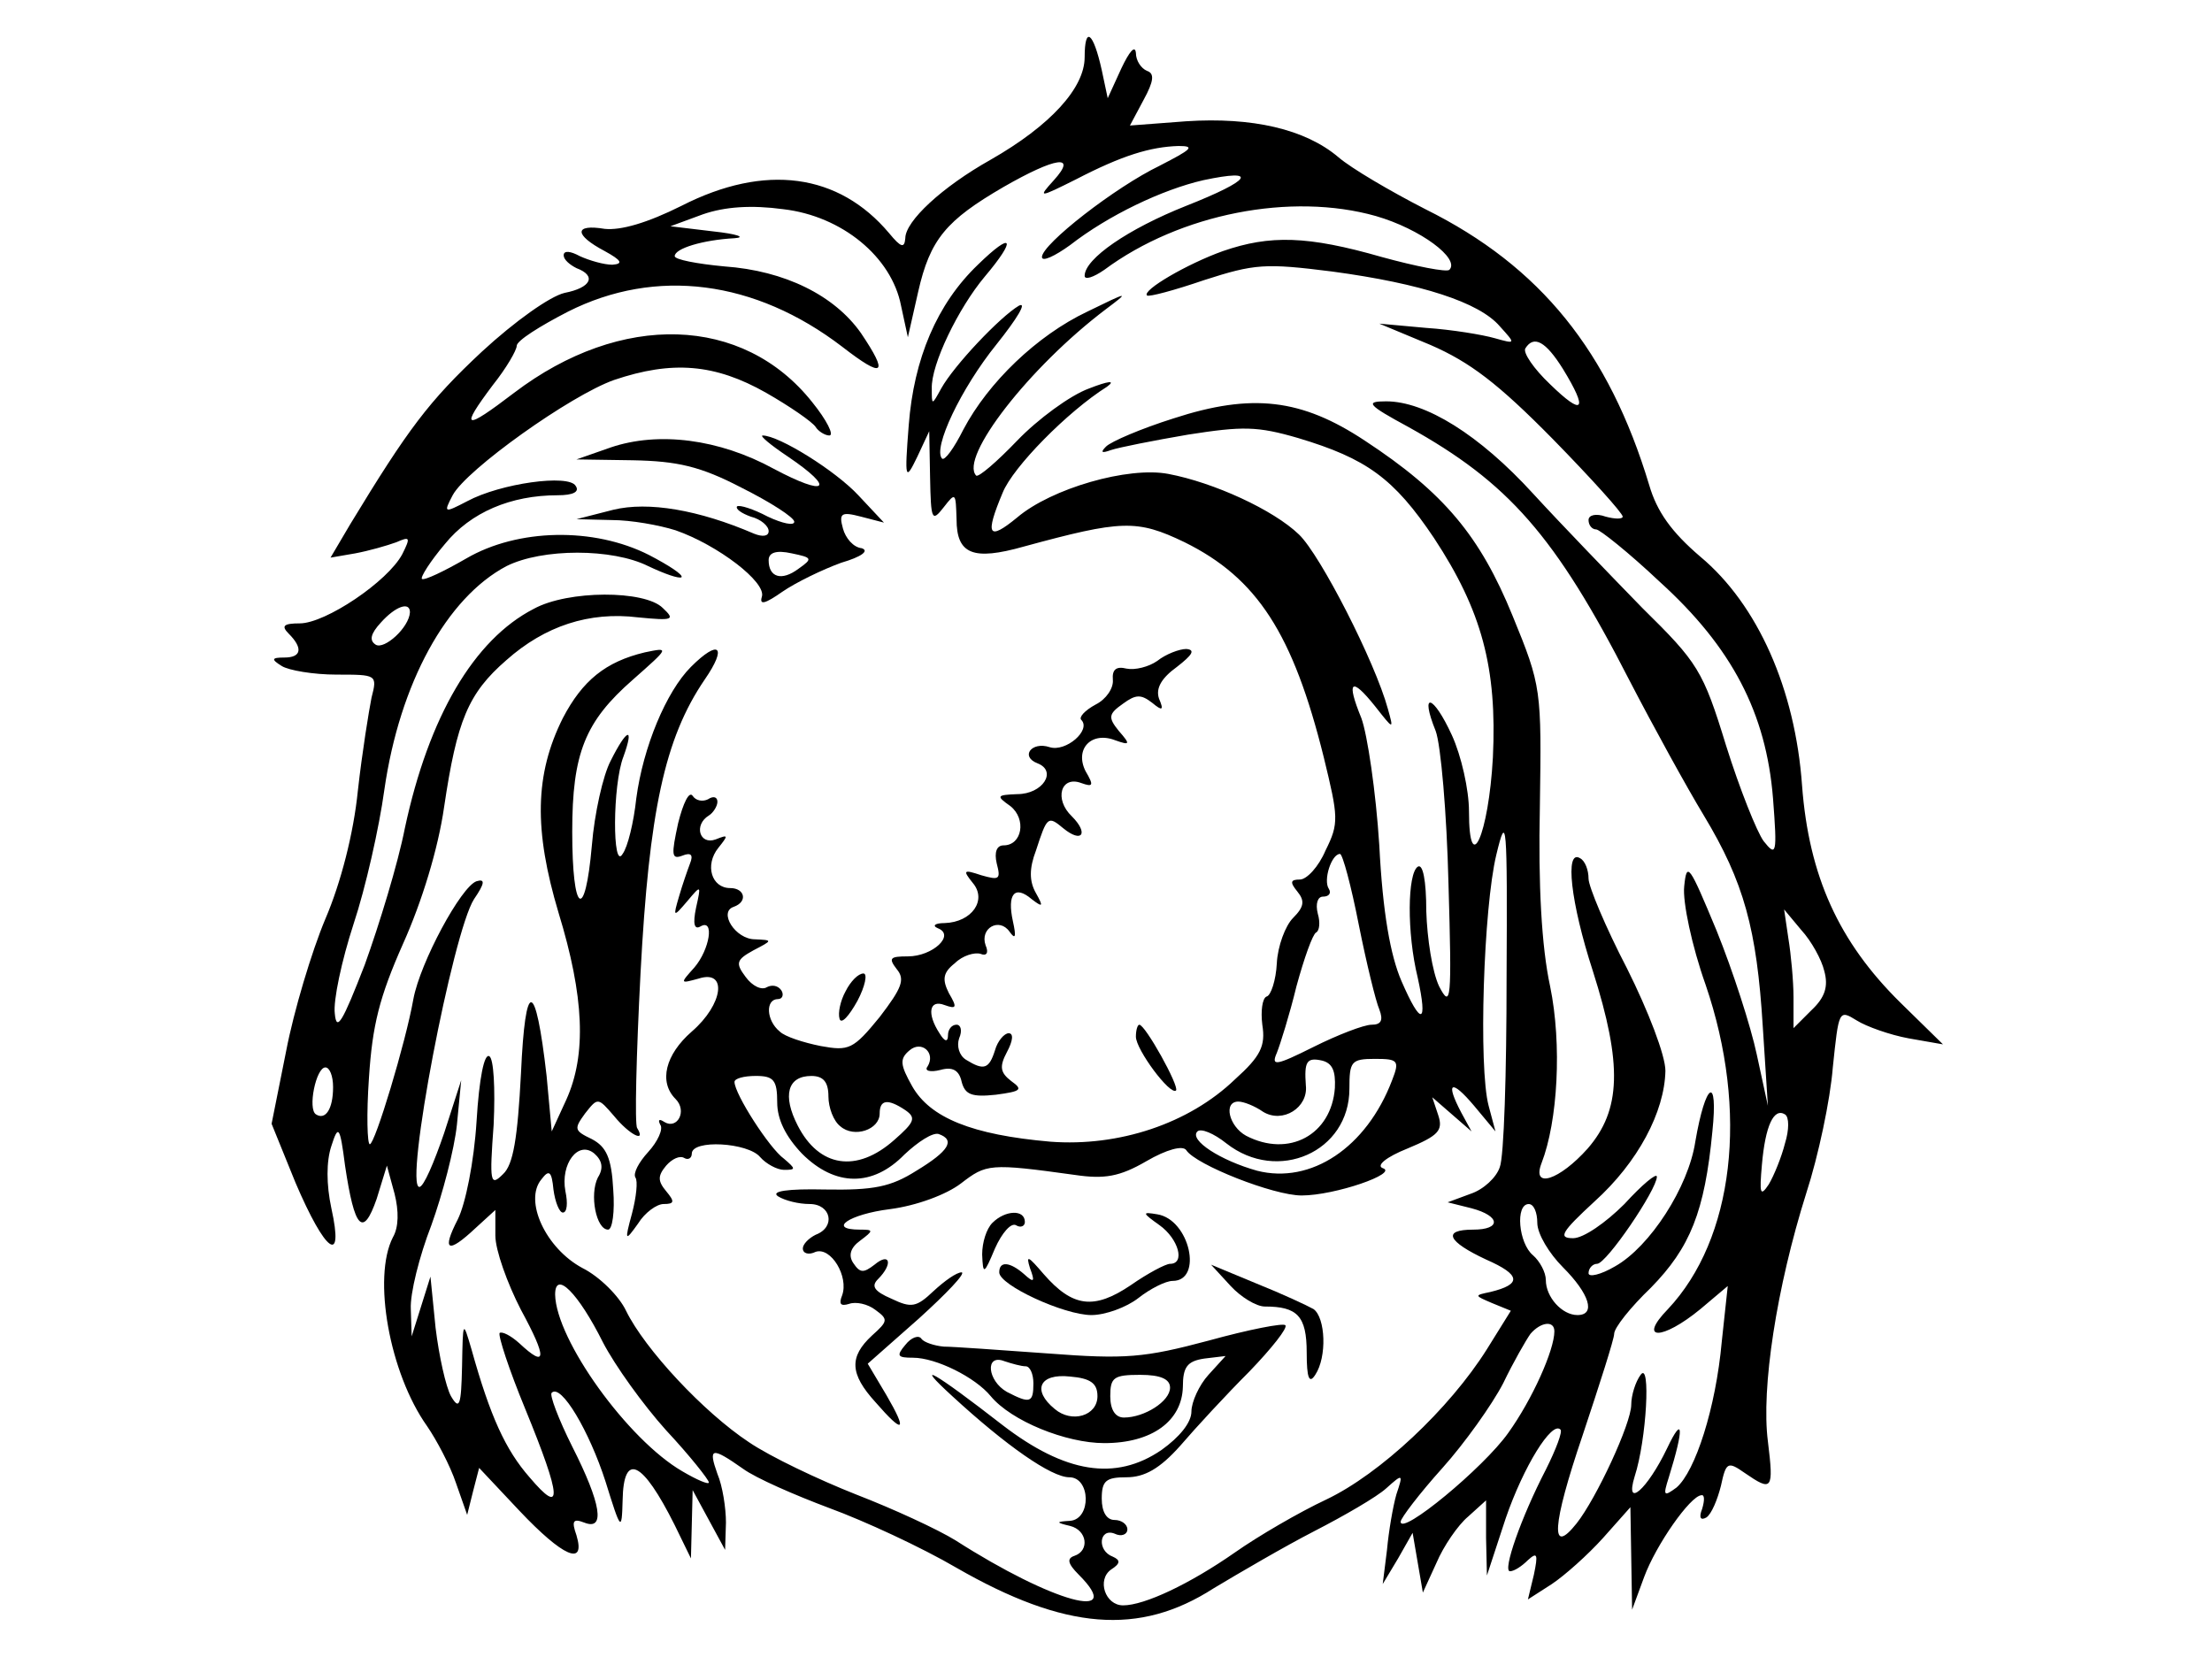 <?xml version="1.0" standalone="no"?>
<!DOCTYPE svg PUBLIC "-//W3C//DTD SVG 20010904//EN"
 "http://www.w3.org/TR/2001/REC-SVG-20010904/DTD/svg10.dtd">
<svg version="1.0" xmlns="http://www.w3.org/2000/svg"
 width="259pt" height="194pt" viewBox="0 0 259 194"
 preserveAspectRatio="xMidYMid meet">
<g transform="translate(0,194) scale(0.1,-0.1)"
fill="#000000" stroke="none">
<path d="M1270 1873 c0 -36 -40 -80 -110 -120 -57 -32 -100 -72 -100 -92 -1
-12 -5 -11 -19 6 -59 70 -145 82 -243 32 -40 -20 -71 -29 -90 -27 -36 6 -36
-7 0 -26 20 -11 22 -15 9 -16 -10 0 -27 5 -38 10 -11 6 -19 7 -19 1 0 -5 7
-11 15 -15 24 -9 17 -23 -14 -29 -17 -4 -58 -33 -97 -69 -62 -58 -86 -90 -154
-202 l-23 -39 29 5 c16 3 37 9 48 13 16 7 17 6 7 -14 -17 -32 -90 -81 -120
-81 -19 0 -22 -3 -13 -12 17 -17 15 -28 -5 -28 -15 0 -16 -2 -3 -10 8 -5 37
-10 64 -10 47 0 48 0 41 -27 -3 -15 -11 -64 -16 -109 -5 -50 -20 -108 -38
-150 -16 -38 -37 -108 -46 -155 l-17 -85 28 -69 c35 -82 57 -98 42 -30 -6 28
-6 55 0 73 8 25 10 24 16 -23 11 -74 21 -85 37 -39 l12 39 9 -33 c5 -20 5 -39
-2 -51 -24 -47 -4 -159 40 -221 11 -16 27 -46 34 -67 l13 -37 7 28 7 27 47
-50 c51 -54 78 -66 67 -29 -6 17 -4 20 9 15 25 -10 20 22 -14 89 -16 32 -27
61 -24 63 11 11 44 -45 63 -104 18 -58 19 -59 20 -22 1 57 23 47 61 -29 l19
-39 1 40 1 40 19 -35 19 -35 1 32 c0 17 -4 43 -10 57 -11 31 -7 32 30 6 15
-11 61 -31 101 -46 41 -15 108 -46 149 -70 127 -73 214 -80 301 -24 30 18 83
49 118 67 35 18 73 40 84 50 20 18 20 17 12 -7 -4 -14 -9 -43 -11 -65 l-5 -40
18 30 17 30 6 -35 6 -35 16 35 c8 19 25 44 37 54 l21 19 0 -44 1 -44 22 67
c21 61 54 114 64 104 3 -2 -5 -23 -17 -47 -29 -56 -51 -119 -42 -119 5 0 14 6
21 13 11 10 12 7 7 -17 l-7 -29 28 18 c15 10 42 34 60 54 l32 36 1 -60 1 -60
14 38 c14 38 54 95 67 96 4 1 4 -6 1 -16 -4 -10 -2 -14 5 -10 6 4 13 21 17 37
6 28 8 29 28 15 32 -22 34 -20 27 37 -8 62 10 180 45 291 14 43 28 109 31 147
7 67 7 68 28 55 11 -7 39 -17 61 -21 l40 -7 -50 49 c-72 71 -107 148 -115 254
-8 113 -52 212 -119 268 -34 29 -51 53 -60 84 -47 156 -127 256 -262 323 -41
21 -87 48 -102 61 -39 33 -101 47 -178 42 l-66 -5 16 30 c12 22 13 31 4 34 -7
3 -13 12 -13 21 -1 10 -8 1 -17 -18 l-16 -35 -7 33 c-10 45 -20 52 -20 15z
m88 -127 c-52 -25 -138 -92 -138 -107 0 -6 15 1 33 14 45 35 108 65 156 76 66
14 56 0 -20 -30 -68 -27 -119 -62 -119 -82 0 -5 10 -2 23 7 89 66 219 91 318
63 52 -15 99 -50 86 -63 -3 -3 -39 4 -79 15 -87 25 -131 26 -186 7 -42 -15
-95 -46 -89 -52 2 -2 32 6 67 18 59 19 71 20 150 10 104 -14 172 -36 196 -64
19 -21 19 -21 -6 -14 -14 4 -50 10 -80 12 l-55 5 60 -25 c46 -20 79 -45 143
-110 45 -46 82 -87 82 -91 0 -3 -9 -3 -20 0 -11 4 -20 2 -20 -4 0 -6 4 -11 9
-11 4 0 38 -27 74 -61 85 -77 125 -154 133 -254 5 -65 4 -69 -11 -50 -8 11
-28 61 -44 112 -27 88 -33 97 -98 161 -37 38 -95 98 -128 134 -63 69 -126 108
-172 108 -25 0 -22 -4 26 -30 117 -65 172 -127 259 -297 28 -54 67 -125 87
-158 47 -78 62 -133 69 -247 l6 -93 -13 60 c-7 33 -28 98 -47 145 -32 77 -35
82 -38 52 -2 -18 9 -70 25 -115 51 -149 33 -298 -44 -380 -36 -37 -7 -37 38 0
l32 27 -7 -65 c-7 -78 -31 -152 -53 -171 -15 -11 -16 -10 -9 12 18 58 17 74
-2 34 -23 -48 -50 -72 -38 -33 14 43 19 136 7 119 -6 -8 -11 -24 -11 -35 0
-22 -41 -110 -64 -139 -31 -39 -29 -3 7 103 20 60 37 113 37 119 0 7 19 31 43
54 46 47 63 89 72 183 7 67 -8 58 -20 -12 -8 -53 -53 -123 -94 -146 -17 -10
-31 -13 -31 -8 0 6 5 11 10 11 11 0 70 87 70 102 0 5 -17 -9 -38 -32 -22 -22
-48 -40 -60 -40 -18 0 -14 7 25 43 51 46 82 105 83 153 0 18 -20 70 -45 120
-25 48 -45 96 -45 105 0 10 -4 21 -10 24 -18 11 -11 -52 15 -132 35 -110 33
-163 -6 -208 -33 -37 -66 -48 -54 -17 19 49 24 139 10 207 -10 46 -14 119 -12
210 2 138 2 141 -32 224 -38 93 -80 144 -173 205 -74 49 -132 56 -224 26 -38
-12 -73 -27 -79 -33 -7 -7 -5 -8 6 -4 9 3 49 11 90 18 64 10 81 10 129 -4 80
-24 112 -47 159 -117 56 -85 74 -152 69 -257 -5 -91 -28 -142 -28 -63 0 25 -9
65 -20 89 -22 48 -38 52 -19 5 6 -16 13 -96 15 -179 4 -137 3 -147 -11 -120
-8 17 -14 56 -15 88 0 36 -4 56 -10 52 -12 -8 -13 -77 0 -130 12 -55 4 -57
-19 -4 -13 30 -22 80 -26 159 -4 63 -14 130 -21 149 -18 44 -12 49 16 14 22
-28 22 -28 15 -3 -15 55 -79 180 -104 204 -30 29 -100 61 -153 71 -47 9 -137
-17 -177 -51 -34 -28 -38 -21 -17 29 12 30 76 95 122 124 11 8 2 7 -21 -2 -22
-8 -60 -36 -84 -61 -24 -25 -45 -43 -48 -41 -20 21 62 127 152 195 28 21 27
21 -22 -3 -59 -28 -116 -83 -145 -138 -11 -22 -22 -37 -25 -34 -11 12 22 82
64 134 24 30 36 50 26 45 -22 -13 -76 -70 -91 -97 -11 -20 -11 -20 -11 0 -1
28 31 94 62 131 38 45 33 54 -8 14 -48 -46 -75 -110 -81 -188 -5 -64 -4 -66
10 -37 l14 30 1 -54 c1 -50 2 -53 16 -35 14 18 14 17 15 -14 0 -41 19 -49 79
-32 114 31 132 32 188 5 85 -42 127 -107 163 -252 17 -70 18 -77 2 -109 -8
-19 -22 -34 -30 -34 -11 0 -12 -3 -3 -14 9 -11 8 -18 -5 -31 -9 -9 -18 -33
-19 -53 -1 -20 -7 -38 -12 -39 -5 -2 -7 -17 -5 -33 4 -25 -2 -37 -32 -64 -54
-52 -136 -79 -216 -73 -92 8 -141 28 -162 65 -14 25 -15 32 -3 42 14 12 31 -3
21 -19 -4 -5 3 -7 15 -4 14 4 22 0 25 -14 4 -15 12 -18 40 -15 30 4 32 6 18
16 -13 10 -14 17 -5 34 7 13 8 22 2 22 -5 0 -13 -9 -16 -20 -7 -22 -13 -24
-34 -11 -8 5 -11 16 -8 25 4 9 2 16 -3 16 -6 0 -10 -6 -10 -12 0 -9 -4 -8 -10
2 -15 23 -12 40 6 33 14 -5 15 -3 5 14 -8 16 -7 24 7 35 9 9 23 13 30 11 7 -3
10 1 6 10 -7 20 16 33 28 16 7 -10 8 -6 4 12 -7 32 2 43 22 26 13 -10 14 -9 5
7 -8 14 -8 29 0 50 13 40 14 41 32 26 22 -18 30 -6 10 14 -21 20 -13 48 11 39
14 -5 15 -3 5 14 -13 26 7 47 35 36 17 -6 18 -5 4 11 -13 16 -12 20 5 32 15
11 21 11 34 1 12 -10 14 -9 8 5 -4 12 3 24 21 37 18 14 22 20 11 21 -8 0 -24
-6 -34 -14 -10 -7 -26 -11 -36 -9 -12 3 -17 -1 -16 -13 1 -10 -8 -23 -20 -29
-13 -7 -20 -15 -17 -18 12 -12 -18 -38 -37 -32 -21 7 -35 -11 -14 -19 23 -9 6
-36 -24 -36 -24 -1 -25 -2 -8 -14 19 -15 14 -46 -8 -46 -8 0 -11 -8 -8 -21 5
-19 3 -20 -18 -14 -21 7 -22 6 -10 -9 17 -20 -1 -46 -33 -47 -11 0 -15 -3 -8
-6 21 -8 -6 -33 -35 -33 -21 0 -23 -2 -13 -15 10 -12 6 -22 -20 -56 -31 -38
-36 -40 -69 -34 -20 4 -42 11 -48 17 -16 13 -17 38 -2 38 5 0 7 5 4 10 -4 6
-11 7 -17 4 -6 -4 -17 1 -25 12 -12 16 -11 20 9 31 23 12 23 12 2 13 -23 0
-43 32 -25 38 17 6 13 22 -4 22 -22 0 -30 27 -14 47 12 15 12 16 -3 10 -19 -7
-26 17 -8 28 5 3 10 11 10 16 0 6 -5 7 -11 3 -6 -3 -14 -2 -18 4 -4 6 -11 -8
-17 -32 -8 -37 -8 -43 5 -38 10 4 13 1 9 -9 -3 -8 -9 -25 -13 -39 -7 -24 -7
-25 10 -5 16 19 16 19 10 -8 -4 -19 -2 -26 5 -22 17 10 11 -27 -7 -48 -17 -19
-17 -19 5 -13 34 11 29 -30 -8 -62 -31 -27 -39 -59 -19 -79 14 -14 2 -36 -13
-27 -6 4 -8 3 -5 -3 4 -5 -3 -20 -14 -32 -11 -12 -18 -25 -15 -30 3 -4 1 -23
-4 -42 -9 -33 -8 -33 7 -12 8 13 22 23 30 23 13 0 13 3 3 15 -10 12 -10 18 0
30 7 8 16 12 21 9 5 -3 9 0 9 5 0 17 66 13 80 -4 7 -8 20 -15 28 -15 14 0 14
1 0 13 -17 12 -58 76 -58 90 0 4 11 7 25 7 21 0 25 -5 25 -31 0 -20 10 -40 29
-60 39 -39 83 -39 120 -1 16 15 33 26 40 24 20 -7 12 -20 -26 -43 -30 -19 -50
-23 -107 -22 -44 1 -64 -2 -55 -8 8 -5 24 -9 37 -9 25 0 31 -27 7 -36 -8 -4
-15 -11 -15 -16 0 -6 7 -8 15 -4 18 6 39 -29 31 -51 -4 -10 -2 -13 8 -10 8 3
22 0 31 -7 15 -11 15 -13 -4 -30 -27 -25 -26 -45 4 -78 33 -38 38 -35 13 8
l-22 37 60 53 c32 29 55 53 50 54 -6 0 -20 -10 -33 -22 -20 -19 -26 -20 -49
-9 -21 9 -24 15 -16 23 18 18 14 32 -4 17 -13 -10 -17 -10 -25 2 -6 9 -3 18 8
26 16 12 16 13 0 13 -39 0 -13 18 35 24 31 4 66 17 83 30 30 23 33 24 134 10
34 -5 52 -2 83 16 24 14 43 19 47 13 11 -17 102 -53 135 -53 39 0 114 26 95
32 -8 3 4 13 29 23 36 15 42 21 36 39 l-7 21 23 -20 23 -20 -12 22 c-19 36
-12 40 15 8 l25 -30 -8 30 c-12 45 -6 232 9 294 12 50 13 40 12 -145 0 -110
-3 -209 -8 -221 -4 -12 -19 -26 -34 -31 l-27 -10 28 -7 c34 -9 35 -25 2 -25
-37 0 -30 -14 15 -35 41 -18 42 -29 5 -38 -19 -4 -19 -4 2 -13 l22 -9 -28 -45
c-44 -70 -125 -146 -188 -176 -32 -15 -80 -43 -107 -62 -53 -37 -106 -62 -131
-62 -21 0 -31 30 -14 42 11 7 11 11 2 15 -19 7 -16 34 2 27 8 -4 15 -1 15 5 0
6 -7 11 -15 11 -9 0 -15 9 -15 25 0 21 5 25 29 25 21 0 39 10 63 37 18 21 54
60 81 87 26 27 45 51 42 54 -2 3 -43 -5 -90 -18 -75 -20 -97 -22 -188 -15 -56
4 -111 8 -122 8 -11 1 -23 5 -26 9 -3 5 -12 2 -19 -7 -11 -13 -9 -15 9 -15 27
0 73 -23 91 -45 24 -29 88 -55 133 -55 56 0 91 26 92 66 0 23 5 30 25 33 l25
3 -20 -22 c-11 -12 -20 -32 -20 -43 0 -13 -14 -30 -35 -45 -54 -37 -113 -27
-186 29 -81 63 -106 77 -59 34 63 -58 116 -95 137 -95 25 0 26 -49 1 -51 -17
-1 -17 -2 0 -6 20 -5 23 -29 5 -35 -9 -3 -8 -9 5 -22 56 -56 -30 -33 -144 40
-21 13 -73 37 -117 54 -43 17 -100 44 -125 61 -53 35 -122 109 -144 154 -8 17
-31 40 -51 50 -43 23 -69 79 -48 104 9 12 12 9 14 -12 2 -15 7 -27 11 -27 5 0
6 11 3 25 -6 32 15 60 34 44 9 -8 11 -17 4 -28 -10 -20 -2 -61 12 -61 5 0 8
21 6 47 -2 37 -8 50 -25 59 -21 10 -21 12 -8 30 15 19 15 19 34 -3 18 -22 38
-32 27 -14 -3 4 -1 86 4 182 10 188 28 274 75 343 27 39 17 48 -16 15 -29 -29
-56 -94 -64 -154 -3 -28 -10 -57 -16 -65 -12 -21 -12 81 1 114 13 36 4 33 -15
-5 -9 -17 -19 -62 -22 -99 -8 -91 -23 -80 -23 16 0 92 15 129 71 178 43 38 43
38 14 32 -46 -11 -73 -33 -96 -77 -33 -66 -34 -131 -5 -228 30 -98 33 -166 9
-219 l-17 -37 -6 65 c-13 114 -25 115 -30 3 -4 -76 -9 -107 -21 -118 -15 -15
-16 -10 -11 58 2 43 0 77 -5 80 -6 4 -12 -26 -15 -76 -3 -48 -13 -97 -22 -115
-19 -37 -12 -41 21 -10 l23 21 0 -30 c0 -17 14 -56 30 -87 31 -57 30 -69 -2
-39 -10 9 -20 14 -23 12 -2 -3 11 -43 30 -89 43 -105 44 -126 5 -80 -28 32
-46 71 -68 150 -10 34 -10 34 -11 -20 -1 -46 -3 -52 -13 -35 -6 11 -14 47 -18
80 l-6 60 -11 -35 -11 -35 -1 32 c-1 18 10 62 24 98 13 36 27 89 30 118 l5 52
-20 -62 c-12 -35 -24 -63 -29 -63 -18 0 39 298 64 337 13 19 13 24 3 21 -18
-6 -66 -95 -74 -138 -9 -51 -45 -170 -51 -170 -3 0 -4 35 -1 78 4 61 12 94 40
157 22 49 41 111 48 160 15 101 28 133 73 172 45 40 97 57 154 50 41 -4 44 -3
29 11 -21 21 -111 21 -151 -1 -70 -36 -123 -126 -151 -257 -8 -41 -30 -113
-47 -160 -26 -67 -33 -79 -35 -57 -2 15 8 62 22 105 14 42 30 113 36 157 18
125 73 225 143 262 42 21 124 21 166 0 19 -9 36 -15 39 -13 2 3 -15 14 -38 26
-65 33 -154 31 -214 -4 -26 -15 -49 -26 -52 -24 -2 2 10 21 27 41 30 37 77 57
132 57 18 0 26 4 21 11 -8 14 -88 3 -127 -18 -27 -14 -28 -14 -17 7 16 30 138
117 189 135 68 23 118 19 178 -15 28 -16 54 -34 58 -40 3 -5 11 -10 16 -10 6
0 -3 18 -20 39 -81 102 -224 106 -349 11 -59 -45 -64 -43 -25 9 16 20 28 41
28 46 0 6 27 23 60 40 103 52 219 37 321 -41 49 -38 55 -33 22 16 -31 44 -89
73 -160 78 -32 3 -58 8 -58 12 0 9 33 19 70 21 14 1 3 5 -25 8 l-50 6 38 14
c26 9 57 11 94 6 69 -8 127 -56 138 -113 l8 -37 12 53 c14 62 33 84 100 123
61 35 87 39 59 8 -19 -21 -18 -21 26 1 54 28 87 38 120 39 20 0 15 -4 -22 -23z
m472 -238 c30 -49 24 -56 -15 -18 -19 18 -32 37 -29 42 10 16 24 8 44 -24z
m-1350 -285 c-1 -18 -30 -44 -40 -38 -8 5 -6 13 6 26 17 19 34 25 34 12z
m1111 -366 c9 -45 20 -90 24 -99 5 -13 2 -18 -9 -18 -9 0 -40 -12 -68 -26 -44
-22 -50 -23 -43 -7 4 10 15 45 23 78 9 33 19 61 23 63 4 2 5 12 2 22 -3 12 0
20 6 20 7 0 10 4 7 9 -7 10 3 41 13 41 3 0 13 -37 22 -83z m545 -54 c5 -18 1
-31 -15 -46 l-21 -21 0 36 c0 19 -3 51 -6 69 l-5 34 20 -24 c12 -13 24 -35 27
-48z m-573 -137 c-4 -55 -54 -82 -104 -56 -20 11 -27 40 -9 40 6 0 19 -5 29
-12 23 -14 53 5 50 31 -2 28 1 33 19 29 12 -3 16 -12 15 -32z m67 9 c-30 -79
-95 -122 -158 -106 -43 12 -80 36 -70 46 4 4 19 -2 34 -14 60 -47 144 -10 144
64 0 32 2 35 30 35 27 0 29 -2 20 -25z m-1240 -8 c0 -26 -9 -39 -20 -32 -10 6
0 55 11 55 5 0 9 -10 9 -23z m580 -11 c0 -13 6 -29 14 -35 16 -14 46 -4 46 15
0 16 9 18 30 4 13 -9 11 -14 -13 -35 -44 -39 -88 -32 -113 17 -18 35 -12 58
16 58 14 0 20 -7 20 -24z m1120 -55 c-4 -16 -13 -38 -19 -48 -10 -15 -11 -11
-8 23 4 46 14 67 27 59 5 -3 5 -18 0 -34z m-290 -93 c0 -13 14 -36 30 -52 31
-31 39 -56 17 -56 -18 0 -37 21 -37 41 0 9 -7 22 -15 29 -17 14 -21 60 -5 60
6 0 10 -10 10 -22z m-1094 -140 c14 -27 47 -73 74 -103 28 -30 50 -58 50 -61
0 -3 -14 3 -31 13 -64 37 -148 154 -149 207 0 29 27 2 56 -56z m1114 13 c0
-22 -26 -80 -54 -119 -29 -41 -126 -121 -126 -104 0 4 22 33 49 63 26 29 58
74 71 99 12 25 27 51 32 58 12 14 28 16 28 3z m-619 -41 c5 0 9 -9 9 -20 0
-23 -4 -24 -31 -10 -23 13 -26 45 -3 36 9 -3 20 -6 25 -6z m84 -35 c0 -23 -30
-32 -50 -15 -27 22 -18 42 18 38 24 -2 32 -8 32 -23z m85 10 c0 -16 -30 -35
-54 -35 -10 0 -16 9 -16 25 0 22 4 25 35 25 24 0 35 -5 35 -15z"/>
<path d="M715 1416 l-40 -14 66 -1 c52 -1 79 -7 127 -32 34 -17 62 -35 62 -40
0 -5 -14 -2 -31 6 -17 9 -33 14 -36 12 -2 -3 5 -8 16 -12 12 -3 21 -11 21 -17
0 -6 -7 -7 -17 -3 -65 28 -124 38 -165 28 l-43 -11 41 -1 c23 0 56 -6 75 -12
49 -17 107 -61 101 -78 -3 -10 4 -8 24 6 16 11 47 26 69 34 24 7 33 14 24 17
-10 1 -19 12 -22 23 -5 18 -2 20 21 14 l27 -7 -30 32 c-27 29 -93 70 -112 70
-4 0 9 -11 30 -25 56 -38 45 -47 -17 -14 -64 35 -135 44 -191 25z m220 -142
c-20 -15 -35 -10 -35 10 0 9 9 12 27 8 24 -5 25 -6 8 -18z"/>
<path d="M990 779 c-6 -11 -9 -25 -7 -32 2 -7 11 3 21 21 9 17 12 32 7 32 -6
0 -15 -9 -21 -21z"/>
<path d="M1330 726 c0 -15 40 -69 47 -63 4 5 -36 77 -43 77 -2 0 -4 -6 -4 -14z"/>
<path d="M1162 508 c-7 -7 -12 -23 -12 -37 1 -24 2 -24 15 7 8 18 19 31 25 27
5 -3 10 -1 10 4 0 15 -23 14 -38 -1z"/>
<path d="M1358 505 c22 -16 30 -45 12 -45 -5 0 -26 -11 -46 -25 -43 -29 -68
-26 -102 13 -18 21 -21 23 -16 7 6 -16 5 -18 -7 -7 -16 14 -29 16 -29 2 0 -15
76 -50 108 -50 16 0 41 9 55 20 14 11 32 20 40 20 36 0 20 72 -18 78 -18 3
-18 2 3 -13z"/>
<path d="M1441 434 c12 -13 30 -24 40 -24 38 0 49 -11 49 -54 0 -30 3 -37 10
-26 14 21 12 67 -2 77 -7 4 -37 18 -67 30 l-53 22 23 -25z"/>
</g>
</svg>
